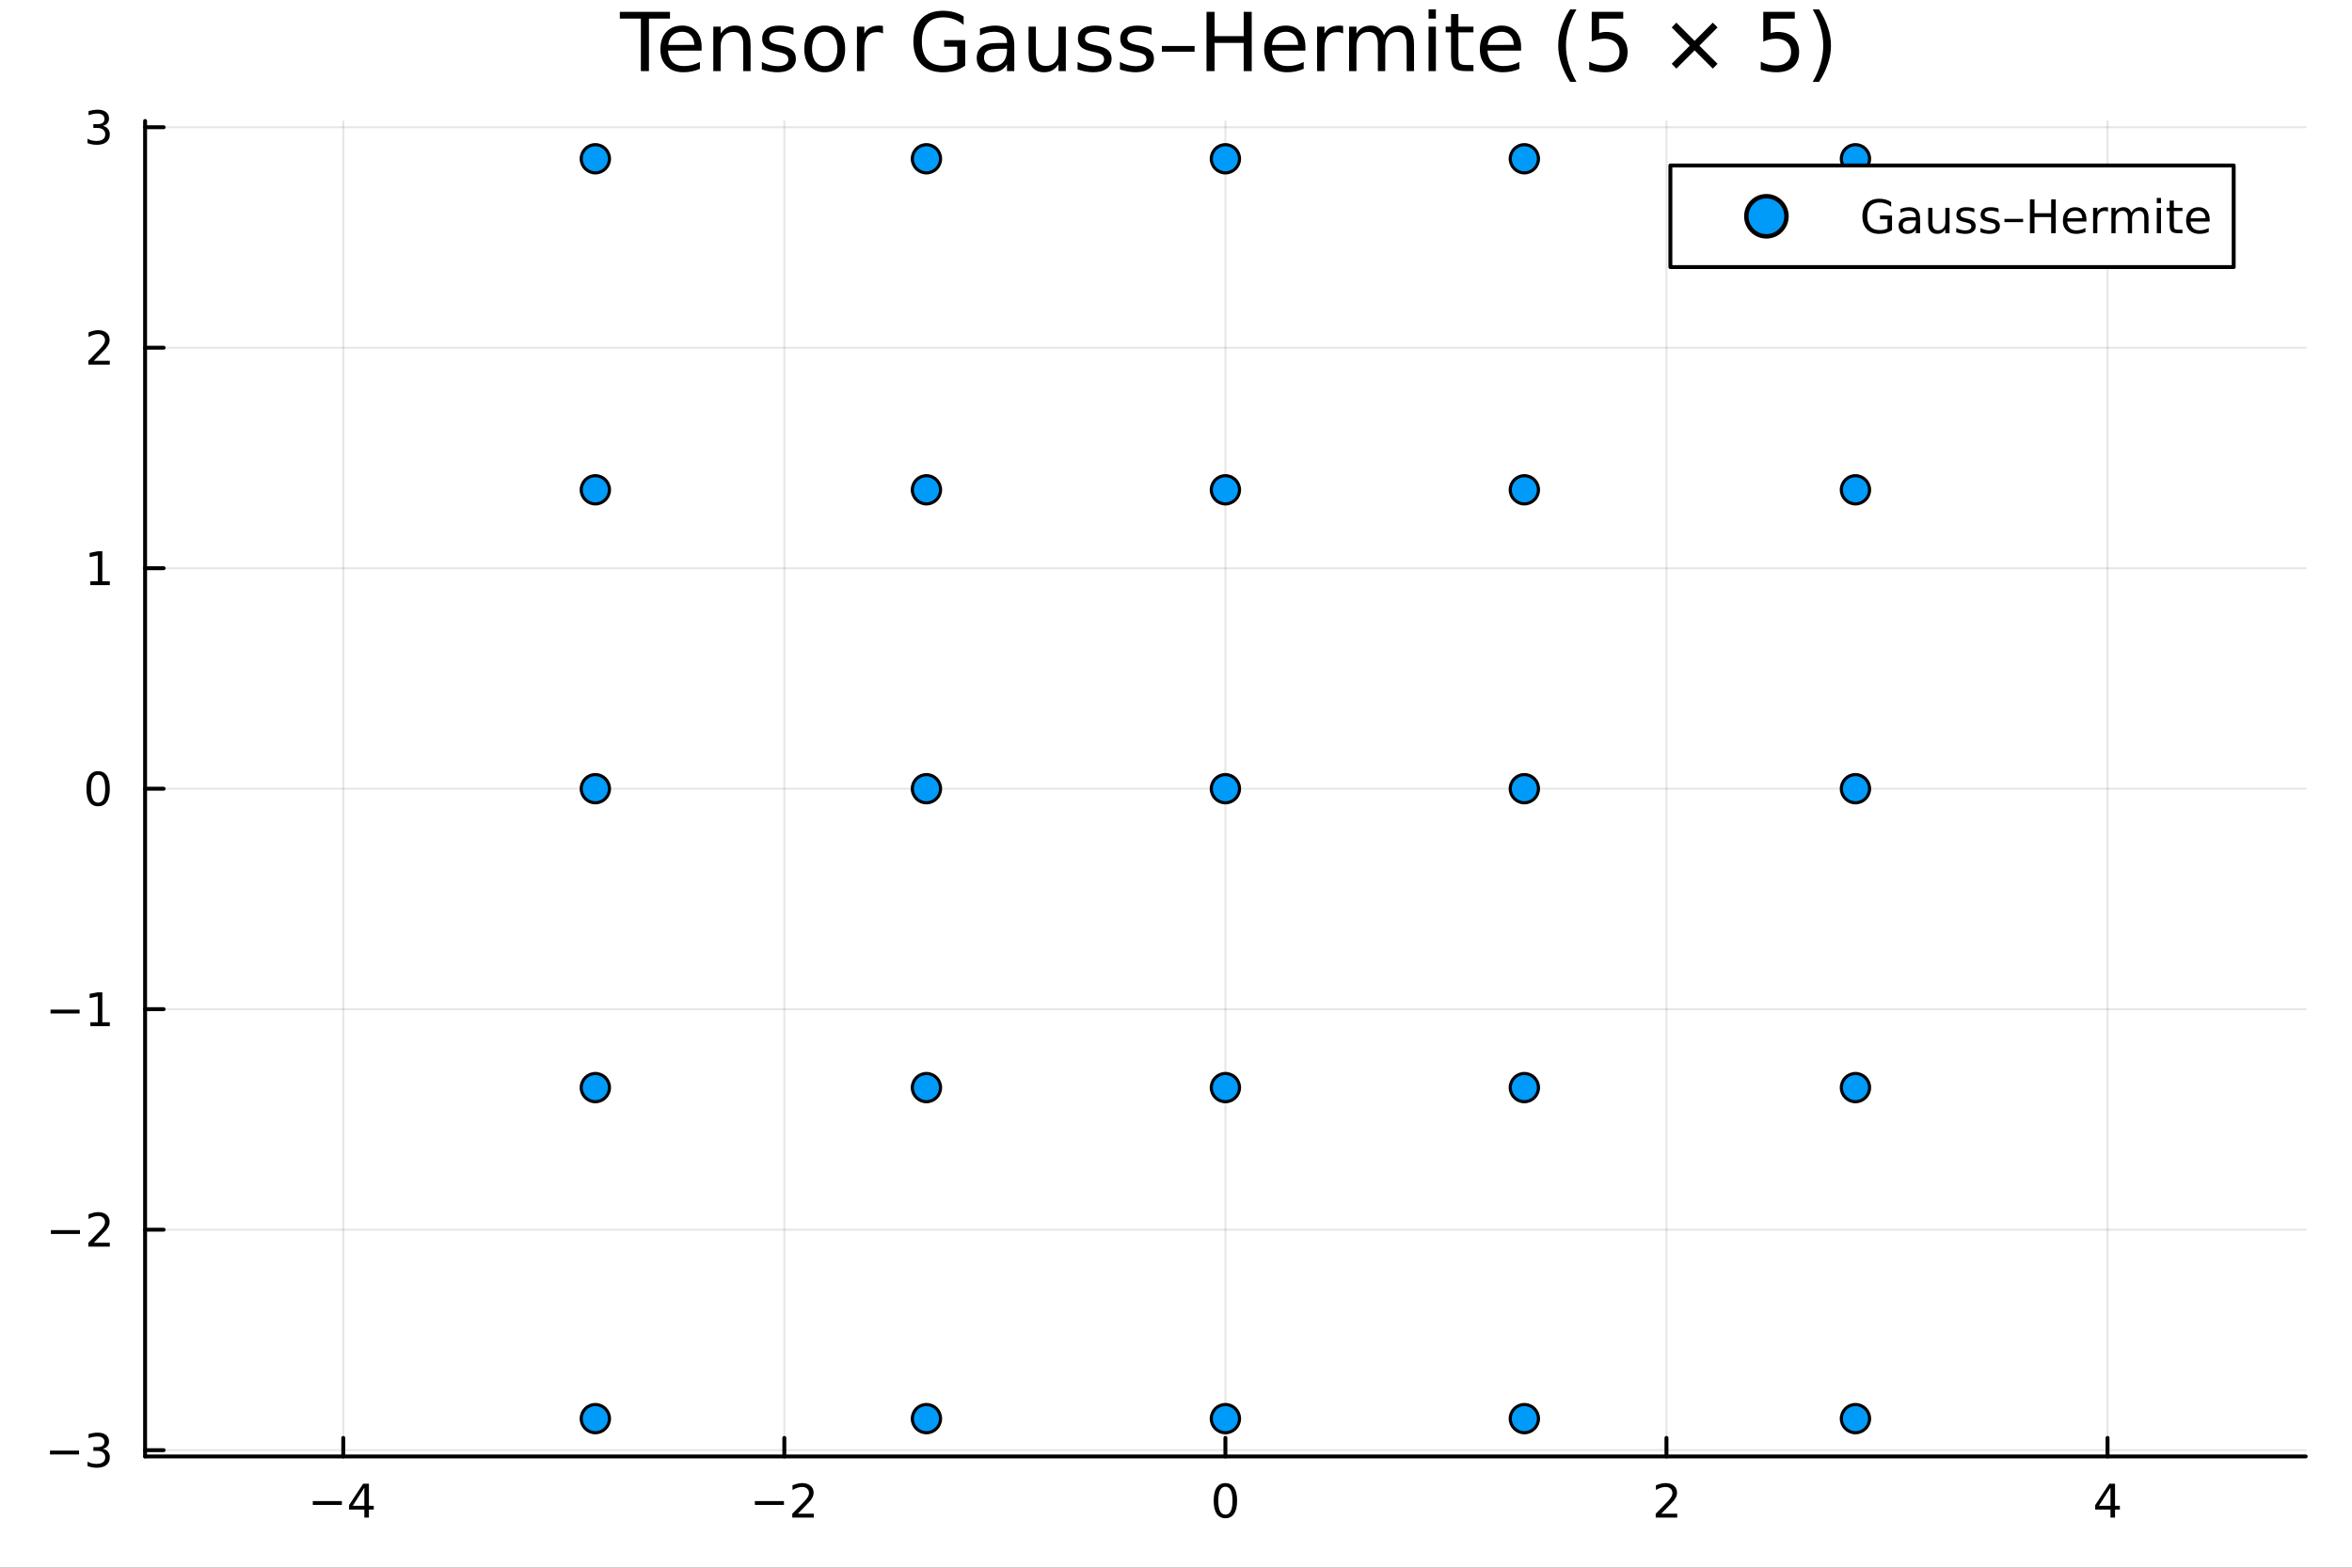 <?xml version="1.0" encoding="utf-8"?>
<svg xmlns="http://www.w3.org/2000/svg" xmlns:xlink="http://www.w3.org/1999/xlink" width="600" height="400" viewBox="0 0 2400 1600">
<rect x="0" y="0" width="2400" height="1600" fill="#333333" stroke="none"/>
<defs>
  <clipPath id="clip830">
    <rect x="0" y="0" width="2400" height="1600"/>
  </clipPath>
</defs>
<path clip-path="url(#clip830)" d="M0 1600 L2400 1600 L2400 0 L0 0  Z" fill="#ffffff" fill-rule="evenodd" fill-opacity="1"/>
<defs>
  <clipPath id="clip831">
    <rect x="480" y="0" width="1681" height="1600"/>
  </clipPath>
</defs>
<path clip-path="url(#clip830)" d="M148.057 1486.45 L2352.76 1486.45 L2352.76 123.472 L148.057 123.472  Z" fill="#ffffff" fill-rule="evenodd" fill-opacity="1"/>
<defs>
  <clipPath id="clip832">
    <rect x="148" y="123" width="2206" height="1364"/>
  </clipPath>
</defs>
<polyline clip-path="url(#clip832)" style="stroke:#000000; stroke-linecap:round; stroke-linejoin:round; stroke-width:2; stroke-opacity:0.1; fill:none" points="350.273,1486.45 350.273,123.472 "/>
<polyline clip-path="url(#clip832)" style="stroke:#000000; stroke-linecap:round; stroke-linejoin:round; stroke-width:2; stroke-opacity:0.1; fill:none" points="800.34,1486.45 800.34,123.472 "/>
<polyline clip-path="url(#clip832)" style="stroke:#000000; stroke-linecap:round; stroke-linejoin:round; stroke-width:2; stroke-opacity:0.1; fill:none" points="1250.41,1486.45 1250.41,123.472 "/>
<polyline clip-path="url(#clip832)" style="stroke:#000000; stroke-linecap:round; stroke-linejoin:round; stroke-width:2; stroke-opacity:0.1; fill:none" points="1700.47,1486.45 1700.47,123.472 "/>
<polyline clip-path="url(#clip832)" style="stroke:#000000; stroke-linecap:round; stroke-linejoin:round; stroke-width:2; stroke-opacity:0.1; fill:none" points="2150.54,1486.45 2150.54,123.472 "/>
<polyline clip-path="url(#clip832)" style="stroke:#000000; stroke-linecap:round; stroke-linejoin:round; stroke-width:2; stroke-opacity:0.1; fill:none" points="148.057,1480.06 2352.76,1480.06 "/>
<polyline clip-path="url(#clip832)" style="stroke:#000000; stroke-linecap:round; stroke-linejoin:round; stroke-width:2; stroke-opacity:0.1; fill:none" points="148.057,1255.03 2352.76,1255.03 "/>
<polyline clip-path="url(#clip832)" style="stroke:#000000; stroke-linecap:round; stroke-linejoin:round; stroke-width:2; stroke-opacity:0.1; fill:none" points="148.057,1029.99 2352.76,1029.99 "/>
<polyline clip-path="url(#clip832)" style="stroke:#000000; stroke-linecap:round; stroke-linejoin:round; stroke-width:2; stroke-opacity:0.1; fill:none" points="148.057,804.96 2352.76,804.96 "/>
<polyline clip-path="url(#clip832)" style="stroke:#000000; stroke-linecap:round; stroke-linejoin:round; stroke-width:2; stroke-opacity:0.1; fill:none" points="148.057,579.927 2352.76,579.927 "/>
<polyline clip-path="url(#clip832)" style="stroke:#000000; stroke-linecap:round; stroke-linejoin:round; stroke-width:2; stroke-opacity:0.1; fill:none" points="148.057,354.894 2352.76,354.894 "/>
<polyline clip-path="url(#clip832)" style="stroke:#000000; stroke-linecap:round; stroke-linejoin:round; stroke-width:2; stroke-opacity:0.1; fill:none" points="148.057,129.86 2352.76,129.86 "/>
<polyline clip-path="url(#clip830)" style="stroke:#000000; stroke-linecap:round; stroke-linejoin:round; stroke-width:4; stroke-opacity:1; fill:none" points="148.057,1486.45 2352.76,1486.45 "/>
<polyline clip-path="url(#clip830)" style="stroke:#000000; stroke-linecap:round; stroke-linejoin:round; stroke-width:4; stroke-opacity:1; fill:none" points="350.273,1486.45 350.273,1467.55 "/>
<polyline clip-path="url(#clip830)" style="stroke:#000000; stroke-linecap:round; stroke-linejoin:round; stroke-width:4; stroke-opacity:1; fill:none" points="800.34,1486.45 800.34,1467.55 "/>
<polyline clip-path="url(#clip830)" style="stroke:#000000; stroke-linecap:round; stroke-linejoin:round; stroke-width:4; stroke-opacity:1; fill:none" points="1250.41,1486.45 1250.41,1467.55 "/>
<polyline clip-path="url(#clip830)" style="stroke:#000000; stroke-linecap:round; stroke-linejoin:round; stroke-width:4; stroke-opacity:1; fill:none" points="1700.47,1486.45 1700.47,1467.55 "/>
<polyline clip-path="url(#clip830)" style="stroke:#000000; stroke-linecap:round; stroke-linejoin:round; stroke-width:4; stroke-opacity:1; fill:none" points="2150.54,1486.45 2150.54,1467.55 "/>
<path clip-path="url(#clip830)" d="M319.174 1532.02 L348.85 1532.02 L348.85 1535.95 L319.174 1535.95 L319.174 1532.02 Z" fill="#000000" fill-rule="nonzero" fill-opacity="1" /><path clip-path="url(#clip830)" d="M371.79 1518.36 L359.984 1536.81 L371.79 1536.81 L371.79 1518.36 M370.563 1514.29 L376.442 1514.29 L376.442 1536.81 L381.373 1536.81 L381.373 1540.7 L376.442 1540.7 L376.442 1548.85 L371.79 1548.85 L371.79 1540.7 L356.188 1540.7 L356.188 1536.19 L370.563 1514.29 Z" fill="#000000" fill-rule="nonzero" fill-opacity="1" /><path clip-path="url(#clip830)" d="M770.282 1532.02 L799.958 1532.02 L799.958 1535.95 L770.282 1535.95 L770.282 1532.02 Z" fill="#000000" fill-rule="nonzero" fill-opacity="1" /><path clip-path="url(#clip830)" d="M814.078 1544.91 L830.398 1544.91 L830.398 1548.85 L808.453 1548.85 L808.453 1544.91 Q811.115 1542.16 815.699 1537.53 Q820.305 1532.88 821.486 1531.53 Q823.731 1529.01 824.611 1527.27 Q825.513 1525.51 825.513 1523.82 Q825.513 1521.07 823.569 1519.33 Q821.648 1517.6 818.546 1517.6 Q816.347 1517.6 813.893 1518.36 Q811.462 1519.13 808.685 1520.68 L808.685 1515.95 Q811.509 1514.82 813.962 1514.24 Q816.416 1513.66 818.453 1513.66 Q823.824 1513.66 827.018 1516.35 Q830.212 1519.03 830.212 1523.52 Q830.212 1525.65 829.402 1527.57 Q828.615 1529.47 826.509 1532.07 Q825.93 1532.74 822.828 1535.95 Q819.726 1539.15 814.078 1544.91 Z" fill="#000000" fill-rule="nonzero" fill-opacity="1" /><path clip-path="url(#clip830)" d="M1250.41 1517.37 Q1246.8 1517.37 1244.97 1520.93 Q1243.16 1524.47 1243.16 1531.6 Q1243.16 1538.71 1244.97 1542.27 Q1246.8 1545.82 1250.41 1545.82 Q1254.04 1545.82 1255.85 1542.27 Q1257.67 1538.71 1257.67 1531.6 Q1257.67 1524.47 1255.85 1520.93 Q1254.04 1517.37 1250.41 1517.37 M1250.41 1513.66 Q1256.22 1513.66 1259.27 1518.27 Q1262.35 1522.85 1262.35 1531.6 Q1262.35 1540.33 1259.27 1544.94 Q1256.22 1549.52 1250.41 1549.52 Q1244.6 1549.52 1241.52 1544.94 Q1238.46 1540.33 1238.46 1531.6 Q1238.46 1522.85 1241.52 1518.27 Q1244.6 1513.66 1250.41 1513.66 Z" fill="#000000" fill-rule="nonzero" fill-opacity="1" /><path clip-path="url(#clip830)" d="M1695.13 1544.91 L1711.44 1544.91 L1711.44 1548.85 L1689.5 1548.85 L1689.5 1544.91 Q1692.16 1542.16 1696.75 1537.53 Q1701.35 1532.88 1702.53 1531.53 Q1704.78 1529.01 1705.66 1527.27 Q1706.56 1525.51 1706.56 1523.82 Q1706.56 1521.07 1704.62 1519.33 Q1702.69 1517.6 1699.59 1517.6 Q1697.39 1517.6 1694.94 1518.36 Q1692.51 1519.13 1689.73 1520.68 L1689.73 1515.95 Q1692.56 1514.82 1695.01 1514.24 Q1697.46 1513.66 1699.5 1513.66 Q1704.87 1513.66 1708.07 1516.35 Q1711.26 1519.03 1711.26 1523.52 Q1711.26 1525.65 1710.45 1527.57 Q1709.66 1529.47 1707.56 1532.07 Q1706.98 1532.74 1703.88 1535.95 Q1700.77 1539.15 1695.13 1544.91 Z" fill="#000000" fill-rule="nonzero" fill-opacity="1" /><path clip-path="url(#clip830)" d="M2153.55 1518.36 L2141.74 1536.81 L2153.55 1536.81 L2153.55 1518.36 M2152.32 1514.29 L2158.2 1514.29 L2158.2 1536.81 L2163.13 1536.81 L2163.13 1540.7 L2158.2 1540.7 L2158.2 1548.85 L2153.55 1548.85 L2153.55 1540.7 L2137.95 1540.7 L2137.95 1536.19 L2152.32 1514.29 Z" fill="#000000" fill-rule="nonzero" fill-opacity="1" /><polyline clip-path="url(#clip830)" style="stroke:#000000; stroke-linecap:round; stroke-linejoin:round; stroke-width:4; stroke-opacity:1; fill:none" points="148.057,1486.45 148.057,123.472 "/>
<polyline clip-path="url(#clip830)" style="stroke:#000000; stroke-linecap:round; stroke-linejoin:round; stroke-width:4; stroke-opacity:1; fill:none" points="148.057,1480.06 166.954,1480.06 "/>
<polyline clip-path="url(#clip830)" style="stroke:#000000; stroke-linecap:round; stroke-linejoin:round; stroke-width:4; stroke-opacity:1; fill:none" points="148.057,1255.03 166.954,1255.03 "/>
<polyline clip-path="url(#clip830)" style="stroke:#000000; stroke-linecap:round; stroke-linejoin:round; stroke-width:4; stroke-opacity:1; fill:none" points="148.057,1029.99 166.954,1029.99 "/>
<polyline clip-path="url(#clip830)" style="stroke:#000000; stroke-linecap:round; stroke-linejoin:round; stroke-width:4; stroke-opacity:1; fill:none" points="148.057,804.96 166.954,804.96 "/>
<polyline clip-path="url(#clip830)" style="stroke:#000000; stroke-linecap:round; stroke-linejoin:round; stroke-width:4; stroke-opacity:1; fill:none" points="148.057,579.927 166.954,579.927 "/>
<polyline clip-path="url(#clip830)" style="stroke:#000000; stroke-linecap:round; stroke-linejoin:round; stroke-width:4; stroke-opacity:1; fill:none" points="148.057,354.894 166.954,354.894 "/>
<polyline clip-path="url(#clip830)" style="stroke:#000000; stroke-linecap:round; stroke-linejoin:round; stroke-width:4; stroke-opacity:1; fill:none" points="148.057,129.86 166.954,129.86 "/>
<path clip-path="url(#clip830)" d="M50.992 1480.51 L80.668 1480.51 L80.668 1484.45 L50.992 1484.45 L50.992 1480.51 Z" fill="#000000" fill-rule="nonzero" fill-opacity="1" /><path clip-path="url(#clip830)" d="M104.927 1478.71 Q108.283 1479.42 110.158 1481.69 Q112.057 1483.96 112.057 1487.29 Q112.057 1492.41 108.538 1495.21 Q105.02 1498.01 98.538 1498.01 Q96.362 1498.01 94.047 1497.57 Q91.756 1497.15 89.302 1496.3 L89.302 1491.78 Q91.246 1492.92 93.561 1493.5 Q95.876 1494.08 98.399 1494.08 Q102.797 1494.08 105.089 1492.34 Q107.404 1490.6 107.404 1487.29 Q107.404 1484.24 105.251 1482.52 Q103.121 1480.79 99.302 1480.79 L95.274 1480.79 L95.274 1476.95 L99.487 1476.95 Q102.936 1476.95 104.765 1475.58 Q106.594 1474.19 106.594 1471.6 Q106.594 1468.94 104.696 1467.52 Q102.821 1466.09 99.302 1466.09 Q97.381 1466.09 95.182 1466.51 Q92.983 1466.92 90.344 1467.8 L90.344 1463.64 Q93.006 1462.9 95.321 1462.52 Q97.659 1462.15 99.719 1462.15 Q105.043 1462.15 108.145 1464.59 Q111.246 1466.99 111.246 1471.11 Q111.246 1473.98 109.603 1475.97 Q107.959 1477.94 104.927 1478.71 Z" fill="#000000" fill-rule="nonzero" fill-opacity="1" /><path clip-path="url(#clip830)" d="M51.941 1255.48 L81.617 1255.48 L81.617 1259.41 L51.941 1259.41 L51.941 1255.48 Z" fill="#000000" fill-rule="nonzero" fill-opacity="1" /><path clip-path="url(#clip830)" d="M95.737 1268.37 L112.057 1268.37 L112.057 1272.31 L90.112 1272.31 L90.112 1268.37 Q92.774 1265.62 97.358 1260.99 Q101.964 1256.33 103.145 1254.99 Q105.39 1252.47 106.27 1250.73 Q107.172 1248.97 107.172 1247.28 Q107.172 1244.53 105.228 1242.79 Q103.307 1241.06 100.205 1241.06 Q98.006 1241.06 95.552 1241.82 Q93.121 1242.58 90.344 1244.14 L90.344 1239.41 Q93.168 1238.28 95.621 1237.7 Q98.075 1237.12 100.112 1237.12 Q105.483 1237.12 108.677 1239.81 Q111.871 1242.49 111.871 1246.98 Q111.871 1249.11 111.061 1251.03 Q110.274 1252.93 108.168 1255.52 Q107.589 1256.2 104.487 1259.41 Q101.385 1262.61 95.737 1268.37 Z" fill="#000000" fill-rule="nonzero" fill-opacity="1" /><path clip-path="url(#clip830)" d="M51.571 1030.44 L81.247 1030.44 L81.247 1034.38 L51.571 1034.38 L51.571 1030.44 Z" fill="#000000" fill-rule="nonzero" fill-opacity="1" /><path clip-path="url(#clip830)" d="M92.149 1043.34 L99.788 1043.34 L99.788 1016.97 L91.478 1018.64 L91.478 1014.38 L99.742 1012.71 L104.418 1012.71 L104.418 1043.34 L112.057 1043.34 L112.057 1047.27 L92.149 1047.27 L92.149 1043.34 Z" fill="#000000" fill-rule="nonzero" fill-opacity="1" /><path clip-path="url(#clip830)" d="M100.112 790.759 Q96.501 790.759 94.672 794.323 Q92.867 797.865 92.867 804.995 Q92.867 812.101 94.672 815.666 Q96.501 819.208 100.112 819.208 Q103.746 819.208 105.552 815.666 Q107.381 812.101 107.381 804.995 Q107.381 797.865 105.552 794.323 Q103.746 790.759 100.112 790.759 M100.112 787.055 Q105.922 787.055 108.978 791.661 Q112.057 796.245 112.057 804.995 Q112.057 813.722 108.978 818.328 Q105.922 822.911 100.112 822.911 Q94.302 822.911 91.223 818.328 Q88.168 813.722 88.168 804.995 Q88.168 796.245 91.223 791.661 Q94.302 787.055 100.112 787.055 Z" fill="#000000" fill-rule="nonzero" fill-opacity="1" /><path clip-path="url(#clip830)" d="M92.149 593.272 L99.788 593.272 L99.788 566.906 L91.478 568.573 L91.478 564.313 L99.742 562.647 L104.418 562.647 L104.418 593.272 L112.057 593.272 L112.057 597.207 L92.149 597.207 L92.149 593.272 Z" fill="#000000" fill-rule="nonzero" fill-opacity="1" /><path clip-path="url(#clip830)" d="M95.737 368.238 L112.057 368.238 L112.057 372.174 L90.112 372.174 L90.112 368.238 Q92.774 365.484 97.358 360.854 Q101.964 356.201 103.145 354.859 Q105.39 352.336 106.27 350.6 Q107.172 348.84 107.172 347.151 Q107.172 344.396 105.228 342.66 Q103.307 340.924 100.205 340.924 Q98.006 340.924 95.552 341.688 Q93.121 342.452 90.344 344.002 L90.344 339.28 Q93.168 338.146 95.621 337.567 Q98.075 336.989 100.112 336.989 Q105.483 336.989 108.677 339.674 Q111.871 342.359 111.871 346.85 Q111.871 348.979 111.061 350.901 Q110.274 352.799 108.168 355.391 Q107.589 356.063 104.487 359.28 Q101.385 362.475 95.737 368.238 Z" fill="#000000" fill-rule="nonzero" fill-opacity="1" /><path clip-path="url(#clip830)" d="M104.927 128.506 Q108.283 129.224 110.158 131.492 Q112.057 133.761 112.057 137.094 Q112.057 142.21 108.538 145.011 Q105.02 147.812 98.538 147.812 Q96.362 147.812 94.047 147.372 Q91.756 146.955 89.302 146.099 L89.302 141.585 Q91.246 142.719 93.561 143.298 Q95.876 143.877 98.399 143.877 Q102.797 143.877 105.089 142.14 Q107.404 140.404 107.404 137.094 Q107.404 134.039 105.251 132.326 Q103.121 130.59 99.302 130.59 L95.274 130.59 L95.274 126.747 L99.487 126.747 Q102.936 126.747 104.765 125.381 Q106.594 123.992 106.594 121.4 Q106.594 118.738 104.696 117.326 Q102.821 115.891 99.302 115.891 Q97.381 115.891 95.182 116.307 Q92.983 116.724 90.344 117.604 L90.344 113.437 Q93.006 112.696 95.321 112.326 Q97.659 111.955 99.719 111.955 Q105.043 111.955 108.145 114.386 Q111.246 116.793 111.246 120.914 Q111.246 123.784 109.603 125.775 Q107.959 127.742 104.927 128.506 Z" fill="#000000" fill-rule="nonzero" fill-opacity="1" /><path clip-path="url(#clip830)" d="M632.481 12.096 L683.644 12.096 L683.644 18.983 L662.174 18.983 L662.174 72.576 L653.951 72.576 L653.951 18.983 L632.481 18.983 L632.481 12.096 Z" fill="#000000" fill-rule="nonzero" fill-opacity="1" /><path clip-path="url(#clip830)" d="M715.93 48.028 L715.93 51.673 L681.659 51.673 Q682.145 59.37 686.277 63.421 Q690.45 67.431 697.863 67.431 Q702.157 67.431 706.167 66.378 Q710.218 65.325 714.188 63.218 L714.188 70.267 Q710.178 71.968 705.965 72.86 Q701.752 73.751 697.417 73.751 Q686.561 73.751 680.201 67.431 Q673.882 61.112 673.882 50.337 Q673.882 39.197 679.877 32.675 Q685.913 26.112 696.121 26.112 Q705.276 26.112 710.583 32.026 Q715.93 37.9 715.93 48.028 M708.476 45.84 Q708.395 39.723 705.033 36.077 Q701.711 32.431 696.202 32.431 Q689.964 32.431 686.196 35.956 Q682.469 39.48 681.902 45.88 L708.476 45.84 Z" fill="#000000" fill-rule="nonzero" fill-opacity="1" /><path clip-path="url(#clip830)" d="M765.878 45.192 L765.878 72.576 L758.424 72.576 L758.424 45.435 Q758.424 38.994 755.912 35.794 Q753.401 32.594 748.378 32.594 Q742.342 32.594 738.858 36.442 Q735.374 40.29 735.374 46.934 L735.374 72.576 L727.88 72.576 L727.88 27.206 L735.374 27.206 L735.374 34.254 Q738.048 30.163 741.653 28.138 Q745.299 26.112 750.039 26.112 Q757.857 26.112 761.867 30.973 Q765.878 35.794 765.878 45.192 Z" fill="#000000" fill-rule="nonzero" fill-opacity="1" /><path clip-path="url(#clip830)" d="M809.668 28.543 L809.668 35.591 Q806.508 33.971 803.105 33.161 Q799.703 32.35 796.057 32.35 Q790.507 32.35 787.712 34.052 Q784.957 35.753 784.957 39.156 Q784.957 41.749 786.942 43.248 Q788.927 44.706 794.923 46.043 L797.475 46.61 Q805.414 48.311 808.736 51.43 Q812.098 54.509 812.098 60.059 Q812.098 66.378 807.075 70.064 Q802.093 73.751 793.343 73.751 Q789.697 73.751 785.727 73.022 Q781.798 72.333 777.423 70.915 L777.423 63.218 Q781.555 65.365 785.565 66.459 Q789.575 67.512 793.505 67.512 Q798.771 67.512 801.607 65.73 Q804.442 63.907 804.442 60.626 Q804.442 57.588 802.376 55.967 Q800.351 54.347 793.424 52.848 L790.831 52.24 Q783.904 50.782 780.825 47.785 Q777.747 44.746 777.747 39.48 Q777.747 33.08 782.284 29.596 Q786.821 26.112 795.166 26.112 Q799.298 26.112 802.943 26.72 Q806.589 27.327 809.668 28.543 Z" fill="#000000" fill-rule="nonzero" fill-opacity="1" /><path clip-path="url(#clip830)" d="M841.548 32.431 Q835.553 32.431 832.069 37.131 Q828.586 41.789 828.586 49.931 Q828.586 58.074 832.029 62.773 Q835.513 67.431 841.548 67.431 Q847.503 67.431 850.987 62.732 Q854.471 58.033 854.471 49.931 Q854.471 41.87 850.987 37.171 Q847.503 32.431 841.548 32.431 M841.548 26.112 Q851.271 26.112 856.82 32.431 Q862.37 38.751 862.37 49.931 Q862.37 61.071 856.82 67.431 Q851.271 73.751 841.548 73.751 Q831.786 73.751 826.236 67.431 Q820.727 61.071 820.727 49.931 Q820.727 38.751 826.236 32.431 Q831.786 26.112 841.548 26.112 Z" fill="#000000" fill-rule="nonzero" fill-opacity="1" /><path clip-path="url(#clip830)" d="M901.016 34.173 Q899.76 33.444 898.261 33.12 Q896.803 32.756 895.02 32.756 Q888.701 32.756 885.298 36.888 Q881.936 40.979 881.936 48.676 L881.936 72.576 L874.442 72.576 L874.442 27.206 L881.936 27.206 L881.936 34.254 Q884.286 30.122 888.053 28.138 Q891.82 26.112 897.208 26.112 Q897.978 26.112 898.909 26.234 Q899.841 26.315 900.975 26.517 L901.016 34.173 Z" fill="#000000" fill-rule="nonzero" fill-opacity="1" /><path clip-path="url(#clip830)" d="M976.768 63.948 L976.768 47.703 L963.4 47.703 L963.4 40.979 L984.869 40.979 L984.869 66.945 Q980.13 70.308 974.418 72.049 Q968.706 73.751 962.225 73.751 Q948.047 73.751 940.026 65.487 Q932.046 57.183 932.046 42.397 Q932.046 27.57 940.026 19.307 Q948.047 11.002 962.225 11.002 Q968.139 11.002 973.446 12.461 Q978.793 13.919 983.29 16.755 L983.29 25.464 Q978.753 21.616 973.648 19.671 Q968.544 17.727 962.914 17.727 Q951.814 17.727 946.224 23.925 Q940.674 30.122 940.674 42.397 Q940.674 54.63 946.224 60.828 Q951.814 67.026 962.914 67.026 Q967.248 67.026 970.651 66.297 Q974.054 65.527 976.768 63.948 Z" fill="#000000" fill-rule="nonzero" fill-opacity="1" /><path clip-path="url(#clip830)" d="M1020.11 49.769 Q1011.08 49.769 1007.6 51.835 Q1004.11 53.901 1004.11 58.884 Q1004.11 62.854 1006.7 65.203 Q1009.34 67.512 1013.83 67.512 Q1020.03 67.512 1023.76 63.137 Q1027.53 58.722 1027.53 51.43 L1027.53 49.769 L1020.11 49.769 M1034.98 46.691 L1034.98 72.576 L1027.53 72.576 L1027.53 65.689 Q1024.97 69.821 1021.17 71.806 Q1017.36 73.751 1011.85 73.751 Q1004.88 73.751 1000.75 69.862 Q996.658 65.933 996.658 59.37 Q996.658 51.714 1001.76 47.825 Q1006.91 43.936 1017.07 43.936 L1027.53 43.936 L1027.53 43.207 Q1027.53 38.062 1024.12 35.267 Q1020.76 32.431 1014.64 32.431 Q1010.75 32.431 1007.07 33.363 Q1003.38 34.295 999.979 36.158 L999.979 29.272 Q1004.07 27.692 1007.92 26.922 Q1011.77 26.112 1015.41 26.112 Q1025.26 26.112 1030.12 31.216 Q1034.98 36.32 1034.98 46.691 Z" fill="#000000" fill-rule="nonzero" fill-opacity="1" /><path clip-path="url(#clip830)" d="M1049.56 54.671 L1049.56 27.206 L1057.02 27.206 L1057.02 54.387 Q1057.02 60.828 1059.53 64.069 Q1062.04 67.269 1067.06 67.269 Q1073.1 67.269 1076.58 63.421 Q1080.11 59.573 1080.11 52.929 L1080.11 27.206 L1087.56 27.206 L1087.56 72.576 L1080.11 72.576 L1080.11 65.608 Q1077.39 69.74 1073.79 71.766 Q1070.22 73.751 1065.48 73.751 Q1057.66 73.751 1053.61 68.89 Q1049.56 64.029 1049.56 54.671 M1068.32 26.112 L1068.32 26.112 Z" fill="#000000" fill-rule="nonzero" fill-opacity="1" /><path clip-path="url(#clip830)" d="M1131.84 28.543 L1131.84 35.591 Q1128.68 33.971 1125.27 33.161 Q1121.87 32.35 1118.23 32.35 Q1112.68 32.35 1109.88 34.052 Q1107.13 35.753 1107.13 39.156 Q1107.13 41.749 1109.11 43.248 Q1111.1 44.706 1117.09 46.043 L1119.64 46.61 Q1127.58 48.311 1130.9 51.43 Q1134.27 54.509 1134.27 60.059 Q1134.27 66.378 1129.24 70.064 Q1124.26 73.751 1115.51 73.751 Q1111.87 73.751 1107.9 73.022 Q1103.97 72.333 1099.59 70.915 L1099.59 63.218 Q1103.72 65.365 1107.73 66.459 Q1111.74 67.512 1115.67 67.512 Q1120.94 67.512 1123.77 65.73 Q1126.61 63.907 1126.61 60.626 Q1126.61 57.588 1124.54 55.967 Q1122.52 54.347 1115.59 52.848 L1113 52.24 Q1106.07 50.782 1102.99 47.785 Q1099.92 44.746 1099.92 39.48 Q1099.92 33.08 1104.45 29.596 Q1108.99 26.112 1117.33 26.112 Q1121.47 26.112 1125.11 26.72 Q1128.76 27.327 1131.84 28.543 Z" fill="#000000" fill-rule="nonzero" fill-opacity="1" /><path clip-path="url(#clip830)" d="M1175.06 28.543 L1175.06 35.591 Q1171.9 33.971 1168.5 33.161 Q1165.09 32.35 1161.45 32.35 Q1155.9 32.35 1153.1 34.052 Q1150.35 35.753 1150.35 39.156 Q1150.35 41.749 1152.33 43.248 Q1154.32 44.706 1160.31 46.043 L1162.87 46.61 Q1170.81 48.311 1174.13 51.43 Q1177.49 54.509 1177.49 60.059 Q1177.49 66.378 1172.47 70.064 Q1167.48 73.751 1158.73 73.751 Q1155.09 73.751 1151.12 73.022 Q1147.19 72.333 1142.81 70.915 L1142.81 63.218 Q1146.95 65.365 1150.96 66.459 Q1154.97 67.512 1158.9 67.512 Q1164.16 67.512 1167 65.73 Q1169.83 63.907 1169.83 60.626 Q1169.83 57.588 1167.77 55.967 Q1165.74 54.347 1158.82 52.848 L1156.22 52.24 Q1149.3 50.782 1146.22 47.785 Q1143.14 44.746 1143.14 39.48 Q1143.14 33.08 1147.68 29.596 Q1152.21 26.112 1160.56 26.112 Q1164.69 26.112 1168.33 26.72 Q1171.98 27.327 1175.06 28.543 Z" fill="#000000" fill-rule="nonzero" fill-opacity="1" /><path clip-path="url(#clip830)" d="M1185.59 46.934 L1218.97 46.934 L1218.97 52.767 L1185.59 52.767 L1185.59 46.934 Z" fill="#000000" fill-rule="nonzero" fill-opacity="1" /><path clip-path="url(#clip830)" d="M1231.16 12.096 L1239.35 12.096 L1239.35 36.888 L1269.08 36.888 L1269.08 12.096 L1277.26 12.096 L1277.26 72.576 L1269.08 72.576 L1269.08 43.774 L1239.35 43.774 L1239.35 72.576 L1231.16 72.576 L1231.16 12.096 Z" fill="#000000" fill-rule="nonzero" fill-opacity="1" /><path clip-path="url(#clip830)" d="M1332.03 48.028 L1332.03 51.673 L1297.76 51.673 Q1298.25 59.37 1302.38 63.421 Q1306.55 67.431 1313.96 67.431 Q1318.26 67.431 1322.27 66.378 Q1326.32 65.325 1330.29 63.218 L1330.29 70.267 Q1326.28 71.968 1322.07 72.86 Q1317.85 73.751 1313.52 73.751 Q1302.66 73.751 1296.3 67.431 Q1289.98 61.112 1289.98 50.337 Q1289.98 39.197 1295.98 32.675 Q1302.01 26.112 1312.22 26.112 Q1321.38 26.112 1326.68 32.026 Q1332.03 37.9 1332.03 48.028 M1324.58 45.84 Q1324.5 39.723 1321.14 36.077 Q1317.81 32.431 1312.3 32.431 Q1306.07 32.431 1302.3 35.956 Q1298.57 39.48 1298 45.88 L1324.58 45.84 Z" fill="#000000" fill-rule="nonzero" fill-opacity="1" /><path clip-path="url(#clip830)" d="M1370.56 34.173 Q1369.3 33.444 1367.8 33.12 Q1366.34 32.756 1364.56 32.756 Q1358.24 32.756 1354.84 36.888 Q1351.48 40.979 1351.48 48.676 L1351.48 72.576 L1343.98 72.576 L1343.98 27.206 L1351.48 27.206 L1351.48 34.254 Q1353.83 30.122 1357.59 28.138 Q1361.36 26.112 1366.75 26.112 Q1367.52 26.112 1368.45 26.234 Q1369.38 26.315 1370.52 26.517 L1370.56 34.173 Z" fill="#000000" fill-rule="nonzero" fill-opacity="1" /><path clip-path="url(#clip830)" d="M1412.24 35.915 Q1415.04 30.892 1418.92 28.502 Q1422.81 26.112 1428.08 26.112 Q1435.17 26.112 1439.02 31.095 Q1442.86 36.037 1442.86 45.192 L1442.86 72.576 L1435.37 72.576 L1435.37 45.435 Q1435.37 38.913 1433.06 35.753 Q1430.75 32.594 1426.01 32.594 Q1420.22 32.594 1416.86 36.442 Q1413.5 40.29 1413.5 46.934 L1413.5 72.576 L1406 72.576 L1406 45.435 Q1406 38.873 1403.69 35.753 Q1401.38 32.594 1396.56 32.594 Q1390.85 32.594 1387.49 36.482 Q1384.13 40.331 1384.13 46.934 L1384.13 72.576 L1376.63 72.576 L1376.63 27.206 L1384.13 27.206 L1384.13 34.254 Q1386.68 30.082 1390.24 28.097 Q1393.81 26.112 1398.71 26.112 Q1403.65 26.112 1407.1 28.624 Q1410.58 31.135 1412.24 35.915 Z" fill="#000000" fill-rule="nonzero" fill-opacity="1" /><path clip-path="url(#clip830)" d="M1457.73 27.206 L1465.19 27.206 L1465.19 72.576 L1457.73 72.576 L1457.73 27.206 M1457.73 9.544 L1465.19 9.544 L1465.19 18.983 L1457.73 18.983 L1457.73 9.544 Z" fill="#000000" fill-rule="nonzero" fill-opacity="1" /><path clip-path="url(#clip830)" d="M1488.15 14.324 L1488.15 27.206 L1503.51 27.206 L1503.51 32.999 L1488.15 32.999 L1488.15 57.628 Q1488.15 63.178 1489.65 64.758 Q1491.19 66.338 1495.85 66.338 L1503.51 66.338 L1503.51 72.576 L1495.85 72.576 Q1487.22 72.576 1483.94 69.376 Q1480.66 66.135 1480.66 57.628 L1480.66 32.999 L1475.19 32.999 L1475.19 27.206 L1480.66 27.206 L1480.66 14.324 L1488.15 14.324 Z" fill="#000000" fill-rule="nonzero" fill-opacity="1" /><path clip-path="url(#clip830)" d="M1552.12 48.028 L1552.12 51.673 L1517.85 51.673 Q1518.33 59.37 1522.46 63.421 Q1526.64 67.431 1534.05 67.431 Q1538.34 67.431 1542.35 66.378 Q1546.41 65.325 1550.38 63.218 L1550.38 70.267 Q1546.37 71.968 1542.15 72.86 Q1537.94 73.751 1533.6 73.751 Q1522.75 73.751 1516.39 67.431 Q1510.07 61.112 1510.07 50.337 Q1510.07 39.197 1516.06 32.675 Q1522.1 26.112 1532.31 26.112 Q1541.46 26.112 1546.77 32.026 Q1552.12 37.9 1552.12 48.028 M1544.66 45.84 Q1544.58 39.723 1541.22 36.077 Q1537.9 32.431 1532.39 32.431 Q1526.15 32.431 1522.38 35.956 Q1518.66 39.48 1518.09 45.88 L1544.66 45.84 Z" fill="#000000" fill-rule="nonzero" fill-opacity="1" /><path clip-path="url(#clip830)" d="M1608.63 9.625 Q1603.2 18.942 1600.57 28.057 Q1597.93 37.171 1597.93 46.529 Q1597.93 55.886 1600.57 65.082 Q1603.24 74.237 1608.63 83.513 L1602.15 83.513 Q1596.07 73.994 1593.03 64.798 Q1590.03 55.603 1590.03 46.529 Q1590.03 37.495 1593.03 28.34 Q1596.03 19.185 1602.15 9.625 L1608.63 9.625 Z" fill="#000000" fill-rule="nonzero" fill-opacity="1" /><path clip-path="url(#clip830)" d="M1624.22 12.096 L1656.35 12.096 L1656.35 18.983 L1631.72 18.983 L1631.72 33.809 Q1633.5 33.201 1635.28 32.918 Q1637.07 32.594 1638.85 32.594 Q1648.97 32.594 1654.89 38.143 Q1660.8 43.693 1660.8 53.172 Q1660.8 62.935 1654.73 68.363 Q1648.65 73.751 1637.59 73.751 Q1633.78 73.751 1629.81 73.103 Q1625.88 72.454 1621.67 71.158 L1621.67 62.935 Q1625.32 64.92 1629.21 65.892 Q1633.1 66.864 1637.43 66.864 Q1644.44 66.864 1648.53 63.178 Q1652.62 59.492 1652.62 53.172 Q1652.62 46.853 1648.53 43.166 Q1644.44 39.48 1637.43 39.48 Q1634.15 39.48 1630.87 40.209 Q1627.63 40.938 1624.22 42.478 L1624.22 12.096 Z" fill="#000000" fill-rule="nonzero" fill-opacity="1" /><path clip-path="url(#clip830)" d="M1752.6 28.016 L1734.08 46.61 L1752.6 65.122 L1747.78 70.024 L1729.18 51.43 L1710.59 70.024 L1705.81 65.122 L1724.28 46.61 L1705.81 28.016 L1710.59 23.114 L1729.18 41.708 L1747.78 23.114 L1752.6 28.016 Z" fill="#000000" fill-rule="nonzero" fill-opacity="1" /><path clip-path="url(#clip830)" d="M1799.26 12.096 L1831.39 12.096 L1831.39 18.983 L1806.76 18.983 L1806.76 33.809 Q1808.54 33.201 1810.32 32.918 Q1812.1 32.594 1813.89 32.594 Q1824.01 32.594 1829.93 38.143 Q1835.84 43.693 1835.84 53.172 Q1835.84 62.935 1829.77 68.363 Q1823.69 73.751 1812.63 73.751 Q1808.82 73.751 1804.85 73.103 Q1800.92 72.454 1796.71 71.158 L1796.71 62.935 Q1800.36 64.92 1804.25 65.892 Q1808.13 66.864 1812.47 66.864 Q1819.48 66.864 1823.57 63.178 Q1827.66 59.492 1827.66 53.172 Q1827.66 46.853 1823.57 43.166 Q1819.48 39.48 1812.47 39.48 Q1809.19 39.48 1805.91 40.209 Q1802.67 40.938 1799.26 42.478 L1799.26 12.096 Z" fill="#000000" fill-rule="nonzero" fill-opacity="1" /><path clip-path="url(#clip830)" d="M1849.74 9.625 L1856.22 9.625 Q1862.3 19.185 1865.29 28.34 Q1868.33 37.495 1868.33 46.529 Q1868.33 55.603 1865.29 64.798 Q1862.3 73.994 1856.22 83.513 L1849.74 83.513 Q1855.13 74.237 1857.76 65.082 Q1860.43 55.886 1860.43 46.529 Q1860.43 37.171 1857.76 28.057 Q1855.13 18.942 1849.74 9.625 Z" fill="#000000" fill-rule="nonzero" fill-opacity="1" /><circle clip-path="url(#clip832)" cx="607.493" cy="1447.87" r="14.4" fill="#009af9" fill-rule="evenodd" fill-opacity="1" stroke="#000000" stroke-opacity="1" stroke-width="3.2"/>
<circle clip-path="url(#clip832)" cx="945.345" cy="1447.87" r="14.4" fill="#009af9" fill-rule="evenodd" fill-opacity="1" stroke="#000000" stroke-opacity="1" stroke-width="3.2"/>
<circle clip-path="url(#clip832)" cx="1250.41" cy="1447.87" r="14.4" fill="#009af9" fill-rule="evenodd" fill-opacity="1" stroke="#000000" stroke-opacity="1" stroke-width="3.2"/>
<circle clip-path="url(#clip832)" cx="1555.47" cy="1447.87" r="14.4" fill="#009af9" fill-rule="evenodd" fill-opacity="1" stroke="#000000" stroke-opacity="1" stroke-width="3.2"/>
<circle clip-path="url(#clip832)" cx="1893.32" cy="1447.87" r="14.4" fill="#009af9" fill-rule="evenodd" fill-opacity="1" stroke="#000000" stroke-opacity="1" stroke-width="3.2"/>
<circle clip-path="url(#clip832)" cx="607.493" cy="1110.02" r="14.4" fill="#009af9" fill-rule="evenodd" fill-opacity="1" stroke="#000000" stroke-opacity="1" stroke-width="3.2"/>
<circle clip-path="url(#clip832)" cx="945.345" cy="1110.02" r="14.4" fill="#009af9" fill-rule="evenodd" fill-opacity="1" stroke="#000000" stroke-opacity="1" stroke-width="3.2"/>
<circle clip-path="url(#clip832)" cx="1250.41" cy="1110.02" r="14.4" fill="#009af9" fill-rule="evenodd" fill-opacity="1" stroke="#000000" stroke-opacity="1" stroke-width="3.2"/>
<circle clip-path="url(#clip832)" cx="1555.47" cy="1110.02" r="14.4" fill="#009af9" fill-rule="evenodd" fill-opacity="1" stroke="#000000" stroke-opacity="1" stroke-width="3.2"/>
<circle clip-path="url(#clip832)" cx="1893.32" cy="1110.02" r="14.4" fill="#009af9" fill-rule="evenodd" fill-opacity="1" stroke="#000000" stroke-opacity="1" stroke-width="3.2"/>
<circle clip-path="url(#clip832)" cx="607.493" cy="804.96" r="14.4" fill="#009af9" fill-rule="evenodd" fill-opacity="1" stroke="#000000" stroke-opacity="1" stroke-width="3.2"/>
<circle clip-path="url(#clip832)" cx="945.345" cy="804.96" r="14.4" fill="#009af9" fill-rule="evenodd" fill-opacity="1" stroke="#000000" stroke-opacity="1" stroke-width="3.2"/>
<circle clip-path="url(#clip832)" cx="1250.41" cy="804.96" r="14.4" fill="#009af9" fill-rule="evenodd" fill-opacity="1" stroke="#000000" stroke-opacity="1" stroke-width="3.2"/>
<circle clip-path="url(#clip832)" cx="1555.47" cy="804.96" r="14.4" fill="#009af9" fill-rule="evenodd" fill-opacity="1" stroke="#000000" stroke-opacity="1" stroke-width="3.2"/>
<circle clip-path="url(#clip832)" cx="1893.32" cy="804.96" r="14.4" fill="#009af9" fill-rule="evenodd" fill-opacity="1" stroke="#000000" stroke-opacity="1" stroke-width="3.2"/>
<circle clip-path="url(#clip832)" cx="607.493" cy="499.899" r="14.4" fill="#009af9" fill-rule="evenodd" fill-opacity="1" stroke="#000000" stroke-opacity="1" stroke-width="3.2"/>
<circle clip-path="url(#clip832)" cx="945.345" cy="499.899" r="14.4" fill="#009af9" fill-rule="evenodd" fill-opacity="1" stroke="#000000" stroke-opacity="1" stroke-width="3.2"/>
<circle clip-path="url(#clip832)" cx="1250.41" cy="499.899" r="14.4" fill="#009af9" fill-rule="evenodd" fill-opacity="1" stroke="#000000" stroke-opacity="1" stroke-width="3.2"/>
<circle clip-path="url(#clip832)" cx="1555.47" cy="499.899" r="14.4" fill="#009af9" fill-rule="evenodd" fill-opacity="1" stroke="#000000" stroke-opacity="1" stroke-width="3.2"/>
<circle clip-path="url(#clip832)" cx="1893.32" cy="499.899" r="14.4" fill="#009af9" fill-rule="evenodd" fill-opacity="1" stroke="#000000" stroke-opacity="1" stroke-width="3.2"/>
<circle clip-path="url(#clip832)" cx="607.493" cy="162.047" r="14.4" fill="#009af9" fill-rule="evenodd" fill-opacity="1" stroke="#000000" stroke-opacity="1" stroke-width="3.2"/>
<circle clip-path="url(#clip832)" cx="945.345" cy="162.047" r="14.4" fill="#009af9" fill-rule="evenodd" fill-opacity="1" stroke="#000000" stroke-opacity="1" stroke-width="3.2"/>
<circle clip-path="url(#clip832)" cx="1250.41" cy="162.047" r="14.4" fill="#009af9" fill-rule="evenodd" fill-opacity="1" stroke="#000000" stroke-opacity="1" stroke-width="3.2"/>
<circle clip-path="url(#clip832)" cx="1555.47" cy="162.047" r="14.4" fill="#009af9" fill-rule="evenodd" fill-opacity="1" stroke="#000000" stroke-opacity="1" stroke-width="3.2"/>
<circle clip-path="url(#clip832)" cx="1893.32" cy="162.047" r="14.4" fill="#009af9" fill-rule="evenodd" fill-opacity="1" stroke="#000000" stroke-opacity="1" stroke-width="3.2"/>
<path clip-path="url(#clip830)" d="M1704.47 272.585 L2279.27 272.585 L2279.27 168.905 L1704.47 168.905  Z" fill="#ffffff" fill-rule="evenodd" fill-opacity="1"/>
<polyline clip-path="url(#clip830)" style="stroke:#000000; stroke-linecap:round; stroke-linejoin:round; stroke-width:4; stroke-opacity:1; fill:none" points="1704.47,272.585 2279.27,272.585 2279.27,168.905 1704.47,168.905 1704.47,272.585 "/>
<circle clip-path="url(#clip830)" cx="1802.46" cy="220.745" r="20.48" fill="#009af9" fill-rule="evenodd" fill-opacity="1" stroke="#000000" stroke-opacity="1" stroke-width="4.551"/>
<path clip-path="url(#clip830)" d="M1926 233.094 L1926 223.812 L1918.36 223.812 L1918.36 219.969 L1930.63 219.969 L1930.63 234.807 Q1927.92 236.728 1924.66 237.724 Q1921.39 238.696 1917.69 238.696 Q1909.59 238.696 1905 233.974 Q1900.44 229.228 1900.44 220.779 Q1900.44 212.307 1905 207.585 Q1909.59 202.84 1917.69 202.84 Q1921.07 202.84 1924.1 203.673 Q1927.16 204.506 1929.72 206.127 L1929.72 211.103 Q1927.13 208.904 1924.22 207.793 Q1921.3 206.682 1918.08 206.682 Q1911.74 206.682 1908.54 210.224 Q1905.37 213.766 1905.37 220.779 Q1905.37 227.77 1908.54 231.312 Q1911.74 234.853 1918.08 234.853 Q1920.56 234.853 1922.5 234.437 Q1924.45 233.997 1926 233.094 Z" fill="#000000" fill-rule="nonzero" fill-opacity="1" /><path clip-path="url(#clip830)" d="M1950.77 224.992 Q1945.6 224.992 1943.61 226.173 Q1941.62 227.353 1941.62 230.201 Q1941.62 232.469 1943.1 233.812 Q1944.61 235.131 1947.18 235.131 Q1950.72 235.131 1952.85 232.631 Q1955 230.108 1955 225.941 L1955 224.992 L1950.77 224.992 M1959.26 223.233 L1959.26 238.025 L1955 238.025 L1955 234.089 Q1953.54 236.451 1951.37 237.585 Q1949.19 238.696 1946.04 238.696 Q1942.06 238.696 1939.7 236.474 Q1937.36 234.228 1937.36 230.478 Q1937.36 226.103 1940.28 223.881 Q1943.22 221.659 1949.03 221.659 L1955 221.659 L1955 221.242 Q1955 218.303 1953.06 216.705 Q1951.14 215.085 1947.64 215.085 Q1945.42 215.085 1943.31 215.617 Q1941.21 216.15 1939.26 217.215 L1939.26 213.279 Q1941.6 212.377 1943.8 211.937 Q1946 211.474 1948.08 211.474 Q1953.71 211.474 1956.48 214.391 Q1959.26 217.307 1959.26 223.233 Z" fill="#000000" fill-rule="nonzero" fill-opacity="1" /><path clip-path="url(#clip830)" d="M1967.59 227.793 L1967.59 212.099 L1971.85 212.099 L1971.85 227.631 Q1971.85 231.312 1973.29 233.164 Q1974.72 234.992 1977.59 234.992 Q1981.04 234.992 1983.03 232.793 Q1985.05 230.594 1985.05 226.798 L1985.05 212.099 L1989.31 212.099 L1989.31 238.025 L1985.05 238.025 L1985.05 234.043 Q1983.5 236.404 1981.44 237.562 Q1979.4 238.696 1976.69 238.696 Q1972.22 238.696 1969.91 235.918 Q1967.59 233.14 1967.59 227.793 M1978.31 211.474 L1978.31 211.474 Z" fill="#000000" fill-rule="nonzero" fill-opacity="1" /><path clip-path="url(#clip830)" d="M2014.61 212.863 L2014.61 216.891 Q2012.8 215.965 2010.86 215.502 Q2008.91 215.039 2006.83 215.039 Q2003.66 215.039 2002.06 216.011 Q2000.49 216.983 2000.49 218.928 Q2000.49 220.409 2001.62 221.265 Q2002.76 222.099 2006.18 222.863 L2007.64 223.187 Q2012.18 224.159 2014.08 225.941 Q2016 227.701 2016 230.872 Q2016 234.483 2013.13 236.589 Q2010.28 238.696 2005.28 238.696 Q2003.2 238.696 2000.93 238.279 Q1998.68 237.886 1996.18 237.076 L1996.18 232.677 Q1998.54 233.904 2000.84 234.529 Q2003.13 235.131 2005.37 235.131 Q2008.38 235.131 2010 234.113 Q2011.62 233.071 2011.62 231.196 Q2011.62 229.46 2010.44 228.534 Q2009.28 227.608 2005.33 226.752 L2003.84 226.404 Q1999.89 225.571 1998.13 223.858 Q1996.37 222.122 1996.37 219.113 Q1996.37 215.455 1998.96 213.465 Q2001.55 211.474 2006.32 211.474 Q2008.68 211.474 2010.77 211.821 Q2012.85 212.168 2014.61 212.863 Z" fill="#000000" fill-rule="nonzero" fill-opacity="1" /><path clip-path="url(#clip830)" d="M2039.31 212.863 L2039.31 216.891 Q2037.5 215.965 2035.56 215.502 Q2033.61 215.039 2031.53 215.039 Q2028.36 215.039 2026.76 216.011 Q2025.19 216.983 2025.19 218.928 Q2025.19 220.409 2026.32 221.265 Q2027.46 222.099 2030.88 222.863 L2032.34 223.187 Q2036.88 224.159 2038.78 225.941 Q2040.7 227.701 2040.7 230.872 Q2040.7 234.483 2037.83 236.589 Q2034.98 238.696 2029.98 238.696 Q2027.9 238.696 2025.63 238.279 Q2023.38 237.886 2020.88 237.076 L2020.88 232.677 Q2023.24 233.904 2025.53 234.529 Q2027.83 235.131 2030.07 235.131 Q2033.08 235.131 2034.7 234.113 Q2036.32 233.071 2036.32 231.196 Q2036.32 229.46 2035.14 228.534 Q2033.98 227.608 2030.03 226.752 L2028.54 226.404 Q2024.59 225.571 2022.83 223.858 Q2021.07 222.122 2021.07 219.113 Q2021.07 215.455 2023.66 213.465 Q2026.25 211.474 2031.02 211.474 Q2033.38 211.474 2035.46 211.821 Q2037.55 212.168 2039.31 212.863 Z" fill="#000000" fill-rule="nonzero" fill-opacity="1" /><path clip-path="url(#clip830)" d="M2045.33 223.372 L2064.4 223.372 L2064.4 226.705 L2045.33 226.705 L2045.33 223.372 Z" fill="#000000" fill-rule="nonzero" fill-opacity="1" /><path clip-path="url(#clip830)" d="M2071.37 203.465 L2076.04 203.465 L2076.04 217.631 L2093.03 217.631 L2093.03 203.465 L2097.71 203.465 L2097.71 238.025 L2093.03 238.025 L2093.03 221.566 L2076.04 221.566 L2076.04 238.025 L2071.37 238.025 L2071.37 203.465 Z" fill="#000000" fill-rule="nonzero" fill-opacity="1" /><path clip-path="url(#clip830)" d="M2129.01 223.997 L2129.01 226.08 L2109.42 226.08 Q2109.7 230.478 2112.06 232.793 Q2114.45 235.085 2118.68 235.085 Q2121.14 235.085 2123.43 234.483 Q2125.74 233.881 2128.01 232.677 L2128.01 236.705 Q2125.72 237.677 2123.31 238.187 Q2120.9 238.696 2118.43 238.696 Q2112.22 238.696 2108.59 235.085 Q2104.98 231.474 2104.98 225.316 Q2104.98 218.951 2108.4 215.224 Q2111.85 211.474 2117.69 211.474 Q2122.92 211.474 2125.95 214.853 Q2129.01 218.21 2129.01 223.997 M2124.75 222.747 Q2124.7 219.252 2122.78 217.168 Q2120.88 215.085 2117.73 215.085 Q2114.17 215.085 2112.02 217.099 Q2109.89 219.113 2109.56 222.77 L2124.75 222.747 Z" fill="#000000" fill-rule="nonzero" fill-opacity="1" /><path clip-path="url(#clip830)" d="M2151.02 216.08 Q2150.3 215.664 2149.45 215.478 Q2148.61 215.27 2147.59 215.27 Q2143.98 215.27 2142.04 217.631 Q2140.12 219.969 2140.12 224.367 L2140.12 238.025 L2135.83 238.025 L2135.83 212.099 L2140.12 212.099 L2140.12 216.127 Q2141.46 213.766 2143.61 212.631 Q2145.77 211.474 2148.84 211.474 Q2149.28 211.474 2149.82 211.543 Q2150.35 211.59 2151 211.705 L2151.02 216.08 Z" fill="#000000" fill-rule="nonzero" fill-opacity="1" /><path clip-path="url(#clip830)" d="M2174.84 217.076 Q2176.44 214.205 2178.66 212.84 Q2180.88 211.474 2183.89 211.474 Q2187.94 211.474 2190.14 214.321 Q2192.34 217.145 2192.34 222.377 L2192.34 238.025 L2188.06 238.025 L2188.06 222.515 Q2188.06 218.789 2186.74 216.983 Q2185.42 215.178 2182.71 215.178 Q2179.4 215.178 2177.48 217.377 Q2175.56 219.576 2175.56 223.372 L2175.56 238.025 L2171.27 238.025 L2171.27 222.515 Q2171.27 218.765 2169.95 216.983 Q2168.64 215.178 2165.88 215.178 Q2162.62 215.178 2160.7 217.4 Q2158.77 219.599 2158.77 223.372 L2158.77 238.025 L2154.49 238.025 L2154.49 212.099 L2158.77 212.099 L2158.77 216.127 Q2160.23 213.742 2162.27 212.608 Q2164.31 211.474 2167.11 211.474 Q2169.93 211.474 2171.9 212.909 Q2173.89 214.344 2174.84 217.076 Z" fill="#000000" fill-rule="nonzero" fill-opacity="1" /><path clip-path="url(#clip830)" d="M2200.83 212.099 L2205.09 212.099 L2205.09 238.025 L2200.83 238.025 L2200.83 212.099 M2200.83 202.006 L2205.09 202.006 L2205.09 207.4 L2200.83 207.4 L2200.83 202.006 Z" fill="#000000" fill-rule="nonzero" fill-opacity="1" /><path clip-path="url(#clip830)" d="M2218.22 204.738 L2218.22 212.099 L2226.99 212.099 L2226.99 215.409 L2218.22 215.409 L2218.22 229.483 Q2218.22 232.654 2219.08 233.557 Q2219.95 234.46 2222.62 234.46 L2226.99 234.46 L2226.99 238.025 L2222.62 238.025 Q2217.69 238.025 2215.81 236.196 Q2213.94 234.344 2213.94 229.483 L2213.94 215.409 L2210.81 215.409 L2210.81 212.099 L2213.94 212.099 L2213.94 204.738 L2218.22 204.738 Z" fill="#000000" fill-rule="nonzero" fill-opacity="1" /><path clip-path="url(#clip830)" d="M2254.77 223.997 L2254.77 226.08 L2235.19 226.08 Q2235.46 230.478 2237.82 232.793 Q2240.21 235.085 2244.45 235.085 Q2246.9 235.085 2249.19 234.483 Q2251.51 233.881 2253.77 232.677 L2253.77 236.705 Q2251.48 237.677 2249.07 238.187 Q2246.67 238.696 2244.19 238.696 Q2237.99 238.696 2234.35 235.085 Q2230.74 231.474 2230.74 225.316 Q2230.74 218.951 2234.17 215.224 Q2237.62 211.474 2243.45 211.474 Q2248.68 211.474 2251.71 214.853 Q2254.77 218.21 2254.77 223.997 M2250.51 222.747 Q2250.46 219.252 2248.54 217.168 Q2246.64 215.085 2243.5 215.085 Q2239.93 215.085 2237.78 217.099 Q2235.65 219.113 2235.32 222.77 L2250.51 222.747 Z" fill="#000000" fill-rule="nonzero" fill-opacity="1" /></svg>

